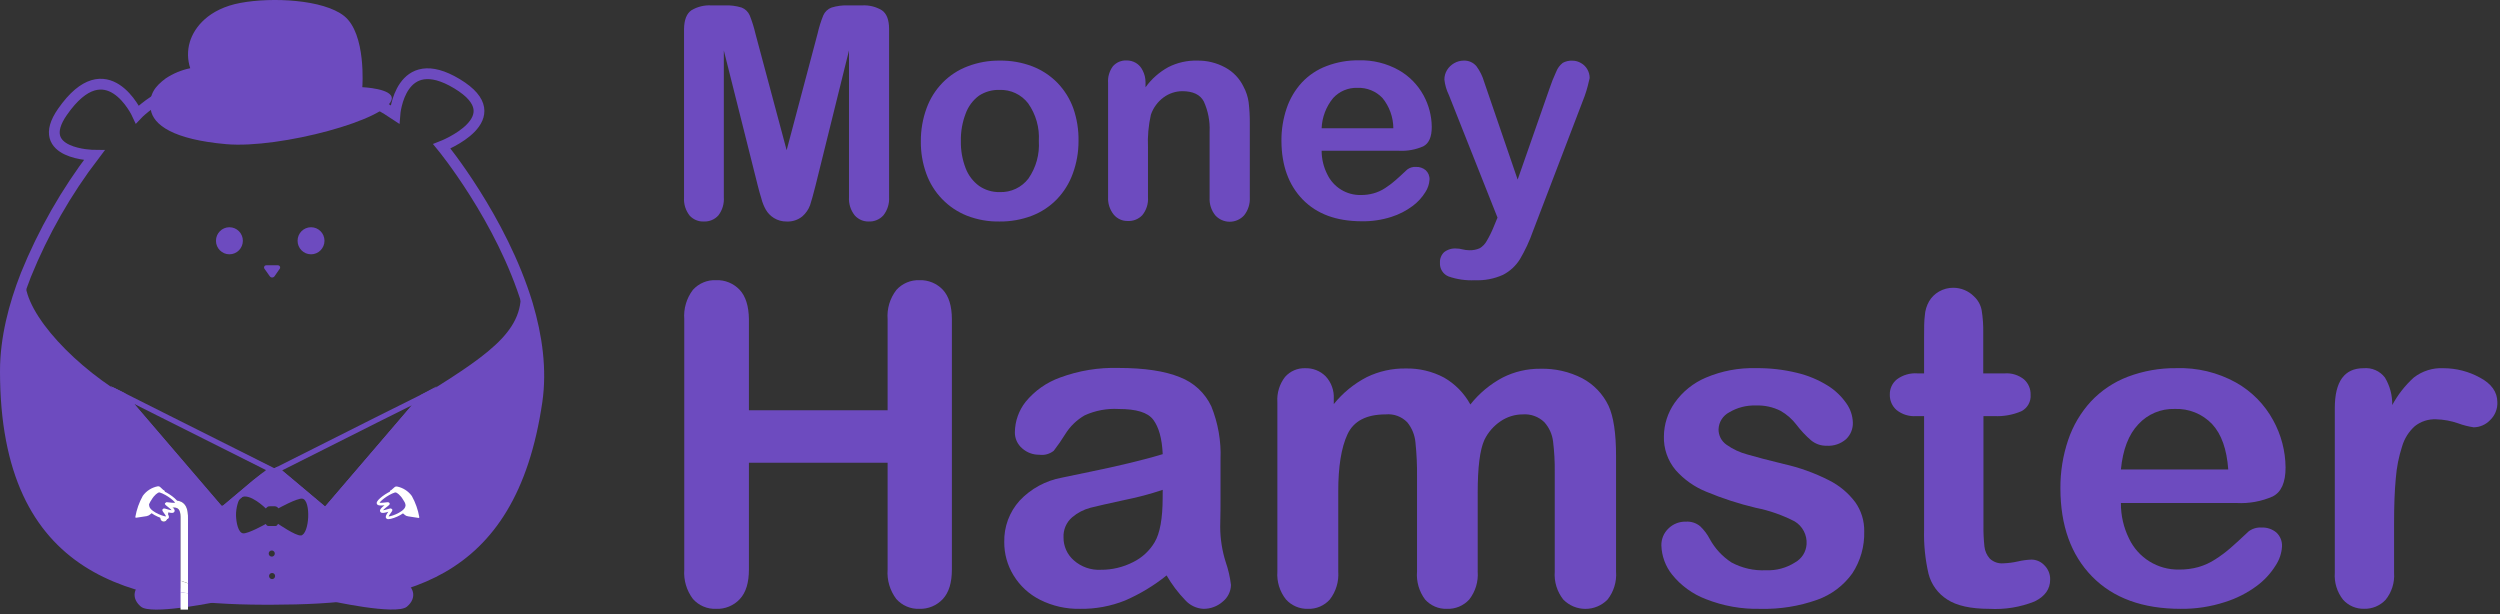 <svg width="464" height="114" viewBox="0 0 464 114" fill="none" xmlns="http://www.w3.org/2000/svg">
<rect x="0" y="0" width="464" height="114" fill="#333333" stroke="none"/>
<path d="M139 59.24V76.14H164.74V59.24C164.592 57.291 165.173 55.356 166.37 53.81C166.909 53.213 167.573 52.741 168.314 52.429C169.055 52.116 169.856 51.97 170.66 52C171.469 51.973 172.275 52.119 173.023 52.428C173.771 52.736 174.445 53.201 175 53.79C176.107 54.983 176.663 56.8 176.67 59.24V105.71C176.67 108.16 176.11 109.98 174.98 111.19C174.429 111.78 173.759 112.247 173.015 112.559C172.27 112.871 171.467 113.022 170.66 113C169.851 113.034 169.044 112.888 168.298 112.571C167.553 112.255 166.887 111.776 166.35 111.17C165.168 109.606 164.596 107.665 164.74 105.71V85.88H139V105.71C139 108.16 138.44 109.98 137.31 111.19C136.75 111.791 136.067 112.264 135.308 112.576C134.548 112.888 133.731 113.033 132.91 113C132.102 113.034 131.297 112.887 130.554 112.57C129.81 112.254 129.146 111.775 128.61 111.17C127.428 109.606 126.856 107.665 127 105.71V59.24C126.851 57.297 127.416 55.366 128.59 53.81C129.13 53.206 129.798 52.73 130.546 52.417C131.293 52.104 132.101 51.962 132.91 52C133.724 51.969 134.535 52.113 135.289 52.422C136.042 52.731 136.721 53.197 137.28 53.79C138.393 54.983 138.967 56.8 139 59.24Z" fill="#6D4BBF"/>
<path d="M216.52 106.8C214.172 108.688 211.583 110.251 208.82 111.45C206.166 112.514 203.328 113.041 200.47 113C197.897 113.055 195.35 112.482 193.05 111.33C191.015 110.311 189.307 108.741 188.12 106.8C186.974 104.936 186.374 102.788 186.39 100.6C186.326 97.77 187.345 95.023 189.24 92.92C191.335 90.697 194.085 89.201 197.09 88.65C197.79 88.49 199.52 88.13 202.28 87.57C205 87 207.41 86.49 209.38 86C211.35 85.51 213.49 85 215.8 84.29C215.67 81.39 215.08 79.29 214.05 77.91C213.02 76.53 210.88 75.91 207.63 75.91C205.466 75.783 203.304 76.185 201.33 77.08C199.85 77.926 198.605 79.129 197.71 80.58C197.052 81.642 196.342 82.67 195.58 83.66C195.208 83.958 194.78 84.177 194.321 84.305C193.862 84.432 193.382 84.464 192.91 84.4C191.731 84.42 190.588 83.996 189.71 83.21C189.277 82.841 188.931 82.38 188.698 81.862C188.465 81.343 188.349 80.779 188.36 80.21C188.386 78.161 189.089 76.178 190.36 74.57C192.047 72.519 194.259 70.964 196.76 70.07C200.219 68.789 203.892 68.185 207.58 68.29C212.41 68.29 216.21 68.87 218.97 70C221.549 70.979 223.647 72.923 224.82 75.42C226.08 78.531 226.663 81.876 226.53 85.23C226.53 87.81 226.53 90 226.53 91.79C226.53 93.58 226.53 95.59 226.47 97.79C226.478 99.981 226.816 102.159 227.47 104.25C227.958 105.65 228.293 107.098 228.47 108.57C228.456 109.152 228.318 109.725 228.065 110.25C227.811 110.774 227.448 111.238 227 111.61C226.004 112.514 224.704 113.01 223.36 113C222.073 112.935 220.865 112.363 220 111.41C218.658 110.02 217.489 108.472 216.52 106.8ZM215.8 90.91C213.509 91.684 211.171 92.309 208.8 92.78C205.726 93.447 203.6 93.93 202.42 94.23C201.161 94.556 199.992 95.161 199 96C198.462 96.462 198.037 97.041 197.758 97.693C197.479 98.345 197.353 99.052 197.39 99.76C197.383 100.563 197.55 101.357 197.88 102.089C198.21 102.821 198.694 103.473 199.3 104C200.673 105.216 202.468 105.844 204.3 105.75C206.385 105.767 208.443 105.28 210.3 104.33C211.963 103.515 213.353 102.233 214.3 100.64C215.286 98.98 215.783 96.247 215.79 92.44L215.8 90.91Z" fill="#6D4BBF"/>
<path d="M274.26 91.47V106.08C274.401 107.945 273.842 109.796 272.69 111.27C272.167 111.842 271.526 112.293 270.811 112.592C270.096 112.891 269.325 113.03 268.55 113C267.79 113.026 267.033 112.884 266.333 112.585C265.633 112.286 265.008 111.837 264.5 111.27C263.382 109.782 262.849 107.935 263 106.08V88.57C263.029 86.423 262.932 84.276 262.71 82.14C262.593 80.762 262.063 79.452 261.19 78.38C260.676 77.851 260.05 77.444 259.358 77.189C258.665 76.935 257.925 76.84 257.19 76.91C253.604 76.91 251.237 78.143 250.09 80.61C248.944 83.077 248.374 86.617 248.38 91.23V106.08C248.513 107.935 247.962 109.774 246.83 111.25C246.323 111.823 245.694 112.278 244.991 112.58C244.287 112.883 243.526 113.026 242.76 113C241.992 113.023 241.229 112.878 240.522 112.576C239.816 112.274 239.184 111.821 238.67 111.25C237.512 109.786 236.945 107.942 237.08 106.08V74.65C236.962 72.961 237.471 71.287 238.51 69.95C238.978 69.42 239.559 69 240.209 68.722C240.859 68.443 241.563 68.313 242.27 68.34C242.968 68.321 243.662 68.444 244.31 68.701C244.958 68.959 245.547 69.347 246.04 69.84C246.558 70.397 246.958 71.052 247.218 71.767C247.477 72.481 247.59 73.241 247.55 74V75C249.217 72.927 251.298 71.224 253.66 70C255.914 68.904 258.394 68.352 260.9 68.39C263.371 68.336 265.815 68.914 268 70.07C270.064 71.253 271.759 72.983 272.9 75.07C274.532 73.006 276.576 71.303 278.9 70.07C281.069 68.973 283.47 68.414 285.9 68.44C288.598 68.37 291.269 68.978 293.67 70.21C295.79 71.338 297.493 73.114 298.53 75.28C299.47 77.28 299.94 80.39 299.94 84.65V106.08C300.081 107.945 299.522 109.796 298.37 111.27C297.835 111.82 297.196 112.257 296.489 112.556C295.782 112.854 295.022 113.008 294.255 113.008C293.488 113.008 292.728 112.854 292.022 112.556C291.315 112.257 290.675 111.82 290.14 111.27C288.986 109.805 288.422 107.96 288.56 106.1V87.61C288.584 85.715 288.481 83.821 288.25 81.94C288.093 80.603 287.523 79.348 286.62 78.35C286.093 77.841 285.464 77.45 284.774 77.202C284.085 76.954 283.351 76.854 282.62 76.91C281.15 76.914 279.714 77.36 278.5 78.19C277.212 79.058 276.177 80.252 275.5 81.65C274.66 83.5 274.26 86.78 274.26 91.47Z" fill="#6D4BBF"/>
<path d="M346 98.63C346.077 101.391 345.305 104.11 343.79 106.42C342.164 108.688 339.882 110.402 337.25 111.33C333.875 112.524 330.309 113.09 326.73 113C323.263 113.084 319.814 112.468 316.59 111.19C314.146 110.258 311.993 108.695 310.35 106.66C309.108 105.109 308.406 103.196 308.35 101.21C308.342 100.633 308.452 100.059 308.673 99.526C308.895 98.993 309.224 98.511 309.64 98.11C310.066 97.683 310.576 97.349 311.136 97.127C311.697 96.905 312.297 96.801 312.9 96.82C313.86 96.753 314.808 97.057 315.55 97.67C316.26 98.346 316.854 99.133 317.31 100C318.272 101.779 319.665 103.288 321.36 104.39C323.325 105.449 325.541 105.95 327.77 105.84C329.685 105.92 331.578 105.407 333.19 104.37C333.794 104.031 334.304 103.545 334.673 102.958C335.041 102.372 335.257 101.702 335.3 101.01C335.357 100.172 335.183 99.335 334.797 98.589C334.411 97.843 333.827 97.217 333.11 96.78C330.831 95.601 328.397 94.749 325.88 94.25C322.728 93.5 319.641 92.497 316.65 91.25C314.484 90.37 312.55 89.001 311 87.25C309.534 85.503 308.758 83.28 308.82 81C308.837 78.765 309.535 76.588 310.82 74.76C312.278 72.685 314.292 71.063 316.63 70.08C319.559 68.839 322.72 68.242 325.9 68.33C328.484 68.297 331.061 68.593 333.57 69.21C335.575 69.69 337.49 70.49 339.24 71.58C340.606 72.433 341.783 73.556 342.7 74.88C343.436 75.918 343.849 77.149 343.89 78.42C343.911 78.997 343.809 79.573 343.59 80.107C343.371 80.642 343.04 81.123 342.62 81.52C341.626 82.381 340.333 82.816 339.02 82.73C337.971 82.752 336.949 82.397 336.14 81.73C335.137 80.865 334.228 79.897 333.43 78.84C332.632 77.793 331.632 76.915 330.49 76.26C329.07 75.541 327.49 75.196 325.9 75.26C324.166 75.195 322.451 75.633 320.96 76.52C320.376 76.822 319.883 77.273 319.531 77.829C319.18 78.384 318.983 79.023 318.96 79.68C318.955 80.235 319.084 80.784 319.336 81.278C319.589 81.773 319.957 82.199 320.41 82.52C321.589 83.36 322.91 83.98 324.31 84.35C325.95 84.83 328.203 85.42 331.07 86.12C333.967 86.769 336.772 87.777 339.42 89.12C341.353 90.078 343.035 91.475 344.33 93.2C345.453 94.785 346.039 96.688 346 98.63Z" fill="#6D4BBF"/>
<path d="M355.9 69.3H357.11V62.7C357.11 60.93 357.11 59.54 357.25 58.54C357.311 57.626 357.578 56.737 358.03 55.94C358.474 55.177 359.112 54.546 359.88 54.11C360.7 53.638 361.633 53.396 362.58 53.41C363.999 53.425 365.357 53.995 366.36 55C367.097 55.675 367.598 56.569 367.79 57.55C368.021 58.968 368.121 60.404 368.09 61.84V69.3H372.09C373.374 69.208 374.645 69.605 375.65 70.41C376.049 70.763 376.367 71.199 376.579 71.688C376.792 72.177 376.894 72.707 376.88 73.24C376.932 73.873 376.793 74.506 376.481 75.059C376.169 75.612 375.698 76.058 375.13 76.34C373.551 77.01 371.842 77.314 370.13 77.23H368.13V97.43C368.109 98.766 368.169 100.102 368.31 101.43C368.398 102.267 368.748 103.054 369.31 103.68C369.649 103.997 370.052 104.239 370.491 104.389C370.931 104.539 371.397 104.594 371.86 104.55C372.742 104.518 373.619 104.404 374.48 104.21C375.323 104.012 376.184 103.894 377.05 103.86C377.501 103.866 377.947 103.963 378.36 104.147C378.773 104.331 379.143 104.598 379.45 104.93C379.797 105.274 380.071 105.686 380.253 106.14C380.435 106.594 380.523 107.081 380.51 107.57C380.51 109.337 379.546 110.69 377.62 111.63C374.954 112.697 372.086 113.164 369.22 113C365.78 113 363.176 112.423 361.41 111.27C359.68 110.177 358.434 108.463 357.93 106.48C357.312 103.802 357.037 101.057 357.11 98.31V77.23H355.66C354.341 77.331 353.032 76.927 352 76.1C351.593 75.745 351.27 75.305 351.054 74.81C350.837 74.316 350.734 73.779 350.75 73.24C350.736 72.699 350.847 72.163 351.074 71.672C351.301 71.181 351.639 70.749 352.06 70.41C353.165 69.59 354.528 69.196 355.9 69.3Z" fill="#6D4BBF"/>
<path d="M415.131 93.36H393.641C393.62 95.648 394.137 97.909 395.151 99.96C395.979 101.708 397.295 103.181 398.939 104.201C400.583 105.22 402.486 105.745 404.421 105.71C405.636 105.726 406.848 105.571 408.021 105.25C409.141 104.927 410.206 104.439 411.181 103.8C412.172 103.168 413.115 102.463 414.001 101.69C414.861 100.943 415.974 99.923 417.341 98.63C418.032 98.109 418.887 97.853 419.751 97.91C420.747 97.865 421.724 98.193 422.491 98.83C422.848 99.162 423.128 99.57 423.309 100.023C423.491 100.475 423.57 100.963 423.541 101.45C423.46 102.692 423.057 103.892 422.371 104.93C421.45 106.415 420.256 107.711 418.851 108.75C417.059 110.074 415.058 111.088 412.931 111.75C410.29 112.608 407.527 113.03 404.751 113C397.691 113 392.204 111 388.291 107C384.377 103 382.417 97.543 382.411 90.63C382.39 87.57 382.88 84.528 383.861 81.63C384.758 78.982 386.199 76.55 388.091 74.49C389.996 72.469 392.335 70.907 394.931 69.92C397.806 68.836 400.858 68.296 403.931 68.33C407.794 68.202 411.62 69.125 415.001 71C417.914 72.637 420.306 75.063 421.901 78C423.384 80.687 424.175 83.701 424.201 86.77C424.201 89.543 423.407 91.333 421.821 92.14C419.717 93.064 417.425 93.481 415.131 93.36ZM393.641 87.13H413.561C413.294 83.37 412.294 80.56 410.561 78.7C409.669 77.767 408.589 77.035 407.393 76.552C406.196 76.069 404.91 75.847 403.621 75.9C402.359 75.861 401.104 76.095 399.941 76.585C398.778 77.075 397.734 77.81 396.881 78.74C395.081 80.63 394.001 83.42 393.641 87.13Z" fill="#6D4BBF"/>
<path d="M444.34 97.14V106.32C444.47 108.126 443.909 109.913 442.77 111.32C442.26 111.867 441.64 112.298 440.95 112.586C440.26 112.874 439.517 113.012 438.77 112.99C438.036 113.009 437.307 112.867 436.633 112.575C435.96 112.283 435.358 111.848 434.87 111.3C433.753 109.883 433.207 108.099 433.34 106.3V75.74C433.34 70.8 435.123 68.333 438.69 68.34C439.441 68.271 440.197 68.393 440.888 68.696C441.579 68.998 442.181 69.471 442.64 70.07C443.565 71.612 444.036 73.383 444 75.18C445.034 73.262 446.386 71.534 448 70.07C449.576 68.848 451.539 68.234 453.53 68.34C455.879 68.347 458.189 68.941 460.25 70.07C462.417 71.217 463.503 72.743 463.51 74.65C463.535 75.274 463.426 75.896 463.19 76.474C462.953 77.052 462.595 77.573 462.14 78C461.352 78.815 460.273 79.286 459.14 79.31C458.146 79.168 457.171 78.92 456.23 78.57C454.913 78.111 453.534 77.858 452.14 77.82C450.717 77.757 449.318 78.208 448.2 79.09C447.074 80.097 446.253 81.4 445.83 82.85C445.207 84.773 444.814 86.764 444.66 88.78C444.44 91.05 444.34 93.84 444.34 97.14Z" fill="#6D4BBF"/>
<path d="M140.651 34.488L134.342 9.361V36.589C134.432 37.806 134.072 39.013 133.33 39.98C132.994 40.353 132.58 40.648 132.118 40.843C131.656 41.038 131.156 41.13 130.655 41.111C130.165 41.134 129.677 41.05 129.222 40.866C128.768 40.682 128.359 40.402 128.023 40.044C127.253 39.085 126.872 37.87 126.957 36.642V5.383C126.985 3.663 127.447 2.5 128.342 1.896C129.439 1.246 130.703 0.934 131.976 1H134.46C135.541 0.952 136.622 1.089 137.657 1.405C137.988 1.537 138.291 1.733 138.547 1.982C138.803 2.231 139.007 2.528 139.149 2.856C139.59 3.965 139.947 5.105 140.214 6.269L146.001 27.876L151.735 6.269C151.998 5.104 152.354 3.963 152.801 2.856C152.944 2.524 153.153 2.224 153.415 1.975C153.677 1.726 153.986 1.532 154.325 1.405C155.359 1.088 156.441 0.951 157.522 1H160.037C161.307 0.931 162.568 1.243 163.66 1.896C164.556 2.504 165.014 3.666 165.014 5.383V36.589C165.089 37.812 164.709 39.02 163.948 39.98C163.607 40.355 163.187 40.65 162.72 40.846C162.252 41.041 161.747 41.132 161.241 41.111C160.752 41.123 160.265 41.028 159.816 40.833C159.367 40.638 158.966 40.347 158.641 39.98C157.876 39.022 157.496 37.813 157.575 36.589V9.361L151.351 34.488C150.936 36.12 150.605 37.314 150.349 38.082C150.055 38.887 149.559 39.602 148.911 40.162C148.092 40.828 147.055 41.166 146.001 41.111C145.167 41.124 144.346 40.898 143.635 40.461C143.015 40.077 142.499 39.545 142.133 38.914C141.758 38.244 141.474 37.527 141.291 36.781C141.078 36.109 140.854 35.32 140.651 34.488Z" fill="#6D4BBF"/>
<path d="M200.173 26.18C200.181 28.243 199.82 30.291 199.107 32.227C198.467 34.008 197.457 35.632 196.144 36.994C194.84 38.333 193.262 39.373 191.519 40.044C189.59 40.777 187.54 41.139 185.476 41.111C183.43 41.145 181.396 40.783 179.487 40.044C177.743 39.354 176.167 38.3 174.862 36.952C173.557 35.604 172.555 33.993 171.92 32.227C171.222 30.293 170.879 28.247 170.908 26.191C170.897 24.107 171.258 22.037 171.974 20.08C172.619 18.303 173.636 16.685 174.958 15.334C176.264 14.005 177.841 12.976 179.583 12.316C181.494 11.584 183.526 11.222 185.572 11.249C187.636 11.219 189.686 11.581 191.615 12.316C193.369 12.995 194.957 14.042 196.272 15.387C197.575 16.741 198.577 18.354 199.213 20.122C199.887 22.069 200.212 24.12 200.173 26.18ZM192.808 26.18C192.961 23.69 192.262 21.223 190.826 19.184C190.203 18.371 189.393 17.721 188.466 17.286C187.538 16.852 186.521 16.647 185.498 16.688C184.154 16.646 182.829 17.019 181.704 17.755C180.564 18.597 179.7 19.759 179.221 21.093C178.602 22.716 178.301 24.443 178.336 26.18C178.302 27.899 178.602 29.609 179.221 31.214C179.719 32.532 180.589 33.676 181.725 34.509C182.849 35.283 184.187 35.682 185.551 35.651C186.576 35.689 187.595 35.481 188.522 35.043C189.45 34.605 190.258 33.95 190.88 33.134C192.288 31.1 192.968 28.649 192.808 26.18Z" fill="#6D4BBF"/>
<path d="M212.609 15.312V16.198C213.731 14.642 215.188 13.359 216.872 12.444C218.523 11.612 220.353 11.202 222.201 11.249C224.011 11.214 225.8 11.652 227.391 12.518C228.877 13.317 230.072 14.568 230.801 16.091C231.289 16.993 231.61 17.976 231.749 18.992C231.906 20.316 231.977 21.648 231.963 22.981V36.642C232.032 37.849 231.652 39.038 230.897 39.981C230.558 40.35 230.147 40.646 229.688 40.848C229.229 41.05 228.734 41.154 228.233 41.154C227.731 41.154 227.236 41.05 226.777 40.848C226.318 40.646 225.907 40.35 225.568 39.981C224.814 39.05 224.434 37.871 224.503 36.674V24.399C224.586 22.492 224.221 20.593 223.437 18.853C222.765 17.563 221.423 16.923 219.419 16.923C218.181 16.935 216.977 17.334 215.977 18.064C214.884 18.867 214.059 19.983 213.611 21.264C213.154 23.274 212.971 25.337 213.067 27.396V36.6C213.152 37.811 212.771 39.009 212.002 39.949C211.658 40.307 211.241 40.588 210.78 40.772C210.318 40.956 209.823 41.039 209.327 41.015C208.834 41.029 208.344 40.932 207.894 40.731C207.444 40.529 207.045 40.229 206.726 39.853C205.972 38.922 205.592 37.743 205.661 36.546V15.419C205.573 14.299 205.895 13.184 206.566 12.284C206.88 11.932 207.267 11.655 207.7 11.47C208.133 11.286 208.601 11.2 209.071 11.217C209.684 11.207 210.289 11.365 210.819 11.676C211.361 12.001 211.795 12.48 212.066 13.052C212.432 13.748 212.619 14.525 212.609 15.312Z" fill="#6D4BBF"/>
<path d="M259.682 27.982H245.295C245.297 29.514 245.662 31.024 246.36 32.387C246.919 33.544 247.797 34.518 248.89 35.192C249.983 35.867 251.247 36.215 252.531 36.194C253.344 36.207 254.155 36.103 254.939 35.885C255.696 35.675 256.415 35.348 257.071 34.915C257.73 34.492 258.356 34.022 258.946 33.507C259.522 33.009 260.268 32.327 261.184 31.459C261.646 31.11 262.217 30.94 262.794 30.979C263.458 30.946 264.109 31.167 264.616 31.598C264.855 31.819 265.042 32.091 265.164 32.394C265.285 32.696 265.339 33.022 265.319 33.347C265.269 34.177 265 34.979 264.541 35.672C263.924 36.666 263.125 37.534 262.186 38.231C260.991 39.123 259.654 39.808 258.232 40.258C256.466 40.823 254.62 41.097 252.765 41.068C248.055 41.068 244.392 39.721 241.778 37.026C239.163 34.332 237.849 30.698 237.835 26.127C237.819 24.075 238.146 22.034 238.804 20.09C239.401 18.318 240.364 16.69 241.629 15.312C242.899 13.959 244.463 12.915 246.2 12.262C248.122 11.529 250.165 11.167 252.222 11.196C254.798 11.126 257.346 11.752 259.597 13.009C261.543 14.11 263.142 15.736 264.211 17.701C265.193 19.501 265.717 21.516 265.735 23.567C265.735 25.412 265.213 26.617 264.158 27.161C262.749 27.777 261.217 28.058 259.682 27.982ZM245.295 23.812H258.605C258.593 21.754 257.875 19.762 256.57 18.171C255.973 17.549 255.251 17.062 254.452 16.74C253.653 16.419 252.795 16.27 251.934 16.304C251.09 16.276 250.25 16.431 249.472 16.759C248.694 17.086 247.996 17.579 247.426 18.203C246.124 19.79 245.375 21.76 245.295 23.812Z" fill="#6D4BBF"/>
<path d="M277.265 42.018L277.937 40.386L268.91 17.627C268.468 16.73 268.186 15.763 268.079 14.768C268.078 14.153 268.243 13.548 268.558 13.02C268.885 12.483 269.344 12.039 269.891 11.729C270.425 11.418 271.031 11.252 271.649 11.249C272.104 11.226 272.558 11.311 272.975 11.496C273.391 11.682 273.759 11.962 274.047 12.316C274.685 13.188 275.165 14.167 275.464 15.206L281.677 33.336L287.56 16.518C287.921 15.427 288.344 14.359 288.828 13.318C289.076 12.664 289.5 12.092 290.054 11.665C290.602 11.367 291.222 11.227 291.844 11.26C292.408 11.262 292.96 11.417 293.443 11.708C293.942 11.987 294.352 12.401 294.626 12.902C294.9 13.387 295.044 13.934 295.042 14.491C294.967 14.832 294.85 15.312 294.69 15.942C294.53 16.571 294.338 17.2 294.104 17.851L284.512 42.924C283.879 44.731 283.068 46.471 282.093 48.118C281.329 49.347 280.246 50.346 278.96 51.008C277.311 51.75 275.512 52.093 273.706 52.011C272.064 52.089 270.422 51.854 268.868 51.317C268.362 51.117 267.934 50.761 267.645 50.301C267.355 49.841 267.22 49.3 267.258 48.758C267.236 48.396 267.294 48.034 267.426 47.697C267.559 47.36 267.763 47.056 268.026 46.806C268.67 46.303 269.48 46.059 270.296 46.124C270.685 46.123 271.072 46.177 271.447 46.284C271.844 46.381 272.252 46.435 272.661 46.444C273.342 46.474 274.021 46.347 274.644 46.07C275.184 45.744 275.629 45.28 275.933 44.727C276.445 43.858 276.89 42.953 277.265 42.018Z" fill="#6D4BBF"/>
<path d="M99.66 74.528C94.777 107.828 73.977 111.167 50.5 111.237H48.95C25.411 111.146 1 106.791 1 68.865C1 62.805 2.605 56.633 4.811 51.012C8.03 43.077 12.293 35.612 17.484 28.817C17.484 28.817 6.05 28.726 11.597 20.76C19.836 8.932 25.487 21.233 25.487 21.233C25.487 21.233 33.02 13.204 48.093 13.42C57.063 13.539 65.811 16.252 73.292 21.233C73.292 21.233 74.233 9.155 84.83 15.549C95.427 21.943 82.001 27.154 82.001 27.154C82.001 27.154 93.13 40.666 97.91 56.522C99.647 62.394 100.532 68.58 99.66 74.528Z" stroke="#6D4BBF" stroke-width="2" stroke-miterlimit="10"/>
<path d="M42.579 47.199C43.958 47.199 45.076 46.074 45.076 44.687C45.076 43.3 43.958 42.175 42.579 42.175C41.2 42.175 40.082 43.3 40.082 44.687C40.082 46.074 41.2 47.199 42.579 47.199Z" fill="#6D4BBF"/>
<path d="M57.728 47.199C59.107 47.199 60.225 46.074 60.225 44.687C60.225 43.3 59.107 42.175 57.728 42.175C56.349 42.175 55.23 43.3 55.23 44.687C55.23 46.074 56.349 47.199 57.728 47.199Z" fill="#6D4BBF"/>
<path d="M96.458 52.341C97.931 60.69 91.975 65.059 78.763 73.248L78.397 73.666L60.488 94.608L60.391 94.733L60.267 94.636L54.595 89.87L51.447 87.233L51.129 86.962H50.617L49.158 88.11L47.373 89.501L41.666 94.288L41.148 94.719L40.829 94.337L22.907 73.401L22.658 73.123C12.406 66.819 3.539 56.689 4.804 50.991C2.598 56.613 1 62.784 1 68.865C1 93.739 11.978 104.091 26.186 108.294C28.589 108.998 31.036 109.54 33.511 109.915V107.786C33.511 103.083 33.511 96.953 33.511 96.744C33.511 95.694 33.649 94.212 32.307 94.212C30.965 94.212 31.311 95.861 30.993 96.41C30.947 96.527 30.868 96.627 30.766 96.699C30.664 96.771 30.543 96.812 30.419 96.816C30.294 96.821 30.171 96.788 30.064 96.724C29.957 96.659 29.872 96.565 29.817 96.452C29.575 95.986 29.672 92.89 32.397 92.89C35.123 92.89 34.894 95.513 34.894 96.897V110.117C36.278 110.312 37.73 110.465 39.176 110.59C42.434 110.882 45.754 111 49.033 111.028H49.587C49.773 111.028 49.953 111.028 50.133 111.028C54.394 111.028 58.6 110.847 62.66 110.423C66.854 110.032 70.996 109.195 75.014 107.925C87.251 103.904 96.7 94.81 99.667 74.528C100.532 68.58 98.228 58.213 96.458 52.341ZM50.5 107.48C50.349 107.48 50.205 107.42 50.099 107.313C49.992 107.206 49.932 107.061 49.932 106.909C49.934 106.759 49.995 106.616 50.101 106.51C50.207 106.405 50.35 106.346 50.5 106.346C50.574 106.345 50.647 106.359 50.715 106.387C50.784 106.415 50.846 106.456 50.898 106.509C50.95 106.561 50.991 106.624 51.019 106.692C51.047 106.761 51.061 106.835 51.06 106.909C51.061 106.984 51.047 107.058 51.019 107.127C50.992 107.196 50.95 107.259 50.898 107.312C50.846 107.365 50.784 107.407 50.716 107.436C50.647 107.465 50.574 107.48 50.5 107.48ZM50.5 103.305C50.42 103.314 50.34 103.306 50.264 103.282C50.188 103.257 50.118 103.217 50.059 103.163C49.999 103.11 49.952 103.044 49.919 102.971C49.887 102.898 49.87 102.818 49.87 102.738C49.87 102.658 49.887 102.579 49.919 102.505C49.952 102.432 49.999 102.367 50.059 102.313C50.118 102.26 50.188 102.219 50.264 102.195C50.34 102.17 50.42 102.162 50.5 102.171C50.638 102.187 50.767 102.253 50.86 102.358C50.953 102.462 51.004 102.598 51.004 102.738C51.004 102.879 50.953 103.014 50.86 103.119C50.767 103.223 50.638 103.29 50.5 103.305ZM55.84 99.374C54.934 99.513 51.613 97.224 51.613 97.224L51.434 97.482C51.398 97.527 51.352 97.563 51.301 97.588C51.25 97.614 51.193 97.627 51.136 97.628H49.829C49.746 97.625 49.666 97.602 49.595 97.561C49.524 97.52 49.464 97.462 49.421 97.391L49.338 97.245C49.338 97.245 45.996 99.124 45.097 98.984C44.198 98.845 43.838 96.946 43.804 95.659C43.769 94.372 44.246 92.632 44.71 92.347C46.308 91.359 49.338 94.372 49.338 94.372L49.531 94.17C49.599 94.102 49.68 94.049 49.77 94.014C49.859 93.98 49.954 93.964 50.05 93.968H51.046C51.21 93.974 51.367 94.038 51.489 94.149L51.682 94.344C51.682 94.344 55.183 92.403 56.123 92.549C57.756 92.841 57.458 99.144 55.84 99.395V99.374Z" fill="#6D4BBF"/>
<path d="M50.112 111.028H49.559C49.745 111.035 49.925 111.028 50.112 111.028Z" fill="#6D4BBF"/>
<path d="M35.309 12.661C34.783 11.085 34.757 9.383 35.233 7.791C36.029 5.105 38.692 1.647 44.613 0.541C50.534 -0.565 60.031 -0.078 63.864 2.962C68.014 6.26 67.246 16.182 67.246 16.182C67.246 16.182 72.946 16.425 72.711 18.346C72.247 22.151 51.911 27.627 42.012 26.758C32.114 25.888 28.427 23.174 27.977 20.322C27.527 17.469 28.89 15.945 30.744 14.561C32.13 13.637 33.68 12.992 35.309 12.661Z" fill="#6D4BBF"/>
<path d="M49.421 49.238H51.586C51.661 49.238 51.734 49.259 51.798 49.298C51.861 49.337 51.913 49.393 51.947 49.46C51.982 49.526 51.997 49.601 51.992 49.676C51.987 49.751 51.961 49.823 51.918 49.885L50.95 51.276C50.9 51.346 50.834 51.404 50.758 51.443C50.681 51.483 50.597 51.504 50.511 51.504C50.425 51.504 50.34 51.483 50.264 51.443C50.187 51.404 50.121 51.346 50.072 51.276L49.089 49.885C49.044 49.824 49.016 49.751 49.009 49.676C49.003 49.6 49.018 49.523 49.053 49.456C49.087 49.388 49.14 49.332 49.206 49.293C49.271 49.255 49.346 49.235 49.421 49.238Z" fill="#6D4BBF"/>
<path d="M50.278 87.143L49.157 88.082L47.373 89.473L41.666 94.26C41.4 94.37 41.105 94.387 40.829 94.309L22.906 73.401L30.225 77.082L50.278 87.143Z" stroke="#6D4BBF" stroke-miterlimit="10"/>
<path d="M22.908 73.401L40.831 94.323C40.562 94.257 40.32 94.109 40.139 93.898L22.521 73.332L22.348 73.123L22.908 73.401Z" fill="white" stroke="#6D4BBF" stroke-miterlimit="10"/>
<path d="M49.157 88.082L42.039 94.058C41.929 94.153 41.803 94.226 41.666 94.274L47.345 89.487L49.157 88.082Z" fill="white" stroke="#6D4BBF" stroke-miterlimit="10"/>
<path d="M78.418 73.673L60.488 94.608H60.267L54.595 89.842L51.447 87.205L69.93 77.91L78.418 73.673Z" stroke="#6D4BBF" stroke-miterlimit="10"/>
<path d="M54.596 89.842L60.268 94.608C59.93 94.623 59.599 94.509 59.341 94.288L51.096 87.379L51.449 87.205L54.596 89.842Z" fill="white" stroke="#6D4BBF" stroke-miterlimit="10"/>
<path d="M79.033 73.36L78.757 73.694L61.235 94.135C61.044 94.371 60.782 94.537 60.488 94.608L78.404 73.701L79.033 73.36Z" fill="white" stroke="#6D4BBF" stroke-miterlimit="10"/>
<path d="M40.581 111.627C40.581 111.627 37.911 112.19 34.86 112.628L33.477 112.809C30.316 113.206 27.092 113.373 26.165 112.601C24.484 111.209 24.685 109.4 26.165 108.273C26.463 108.045 26.789 107.856 27.134 107.709C29.119 106.861 31.395 107.104 33.484 107.779V109.915L34.867 110.124V108.28C36.363 108.917 37.794 109.698 39.142 110.611C40.034 111.195 40.581 111.627 40.581 111.627Z" fill="#6D4BBF"/>
<path d="M61.117 111.48C61.117 111.48 73.527 114.263 75.519 112.601C77.511 110.938 76.847 108.69 74.543 107.73C68.934 105.316 61.117 111.48 61.117 111.48Z" fill="#6D4BBF"/>
<path d="M34.894 96.897V108.273C34.445 108.092 34.002 107.925 33.511 107.779C33.511 103.076 33.511 96.946 33.511 96.737C33.511 95.687 33.649 94.205 32.307 94.205C30.965 94.205 31.311 95.854 30.993 96.403C30.947 96.52 30.867 96.62 30.766 96.692C30.664 96.764 30.543 96.805 30.418 96.809C30.294 96.814 30.171 96.782 30.064 96.717C29.957 96.652 29.871 96.558 29.817 96.445C29.575 95.979 29.672 92.883 32.397 92.883C35.123 92.883 34.894 95.513 34.894 96.897Z" fill="white"/>
<path d="M34.893 108.273V110.117L33.51 109.908V107.779C33.966 107.925 34.409 108.092 34.893 108.273Z" fill="white"/>
<path d="M34.893 110.117V113.143H33.51V109.915L34.893 110.117Z" fill="white"/>
<path d="M29.306 93.912C30.198 92.695 30.8 91.282 30.509 91.067C30.219 90.851 28.801 91.352 27.908 92.57C27.016 93.787 26.878 95.513 27.168 95.728C27.459 95.944 28.42 95.151 29.306 93.912Z" fill="white"/>
<path d="M73.632 93.912C72.74 92.695 72.145 91.282 72.436 91.067C72.726 90.851 74.144 91.352 75.037 92.57C75.929 93.787 76.046 95.547 75.728 95.763C75.41 95.979 74.538 95.123 73.632 93.912Z" fill="white"/>
<path d="M27.521 94.198C27.072 93.015 28.02 90.621 29.721 91.164C31.105 91.596 32.91 93.036 32.785 93.411C32.661 93.787 30.897 93.377 30.856 93.474C30.814 93.572 32.384 94.552 32.149 94.866C31.914 95.179 30.434 94.504 30.371 94.629C30.309 94.754 31.312 95.791 31.063 96.062C30.814 96.334 27.978 95.36 27.521 94.198Z" fill="#6D4BBF" stroke="white" stroke-width="0.5" stroke-miterlimit="10"/>
<path d="M30.516 91.129C30.516 91.129 29.174 90.948 28.116 92.771C27.508 93.652 27.216 94.714 27.286 95.784L25.273 96.09C25.251 96.094 25.229 96.093 25.208 96.086C25.188 96.079 25.169 96.067 25.154 96.052C25.139 96.036 25.128 96.016 25.122 95.995C25.116 95.974 25.116 95.951 25.121 95.93C25.36 94.56 25.828 93.24 26.504 92.027C27.171 91.107 28.16 90.476 29.271 90.26C29.345 90.243 29.421 90.244 29.494 90.262C29.567 90.28 29.635 90.315 29.693 90.364L30.516 91.129Z" fill="white"/>
<path d="M75.43 94.198C75.873 93.015 74.925 90.621 73.231 91.164C71.847 91.596 70.042 93.036 70.166 93.411C70.291 93.787 72.048 93.377 72.096 93.474C72.145 93.572 70.561 94.552 70.796 94.866C71.031 95.179 72.511 94.504 72.58 94.629C72.65 94.754 71.633 95.791 71.889 96.062C72.145 96.334 75.015 95.36 75.43 94.198Z" fill="#6D4BBF" stroke="white" stroke-width="0.5" stroke-miterlimit="10"/>
<path d="M72.426 91.129C72.426 91.129 73.775 90.948 74.833 92.771C75.441 93.665 75.731 94.739 75.656 95.819L77.662 96.125C77.684 96.13 77.707 96.13 77.729 96.124C77.751 96.118 77.77 96.106 77.787 96.09C77.803 96.074 77.814 96.054 77.82 96.032C77.826 96.01 77.827 95.987 77.821 95.965C77.579 94.596 77.111 93.276 76.438 92.062C75.77 91.142 74.782 90.511 73.671 90.294C73.598 90.278 73.523 90.279 73.451 90.297C73.379 90.315 73.312 90.35 73.256 90.399L72.426 91.129Z" fill="white"/>
</svg>
